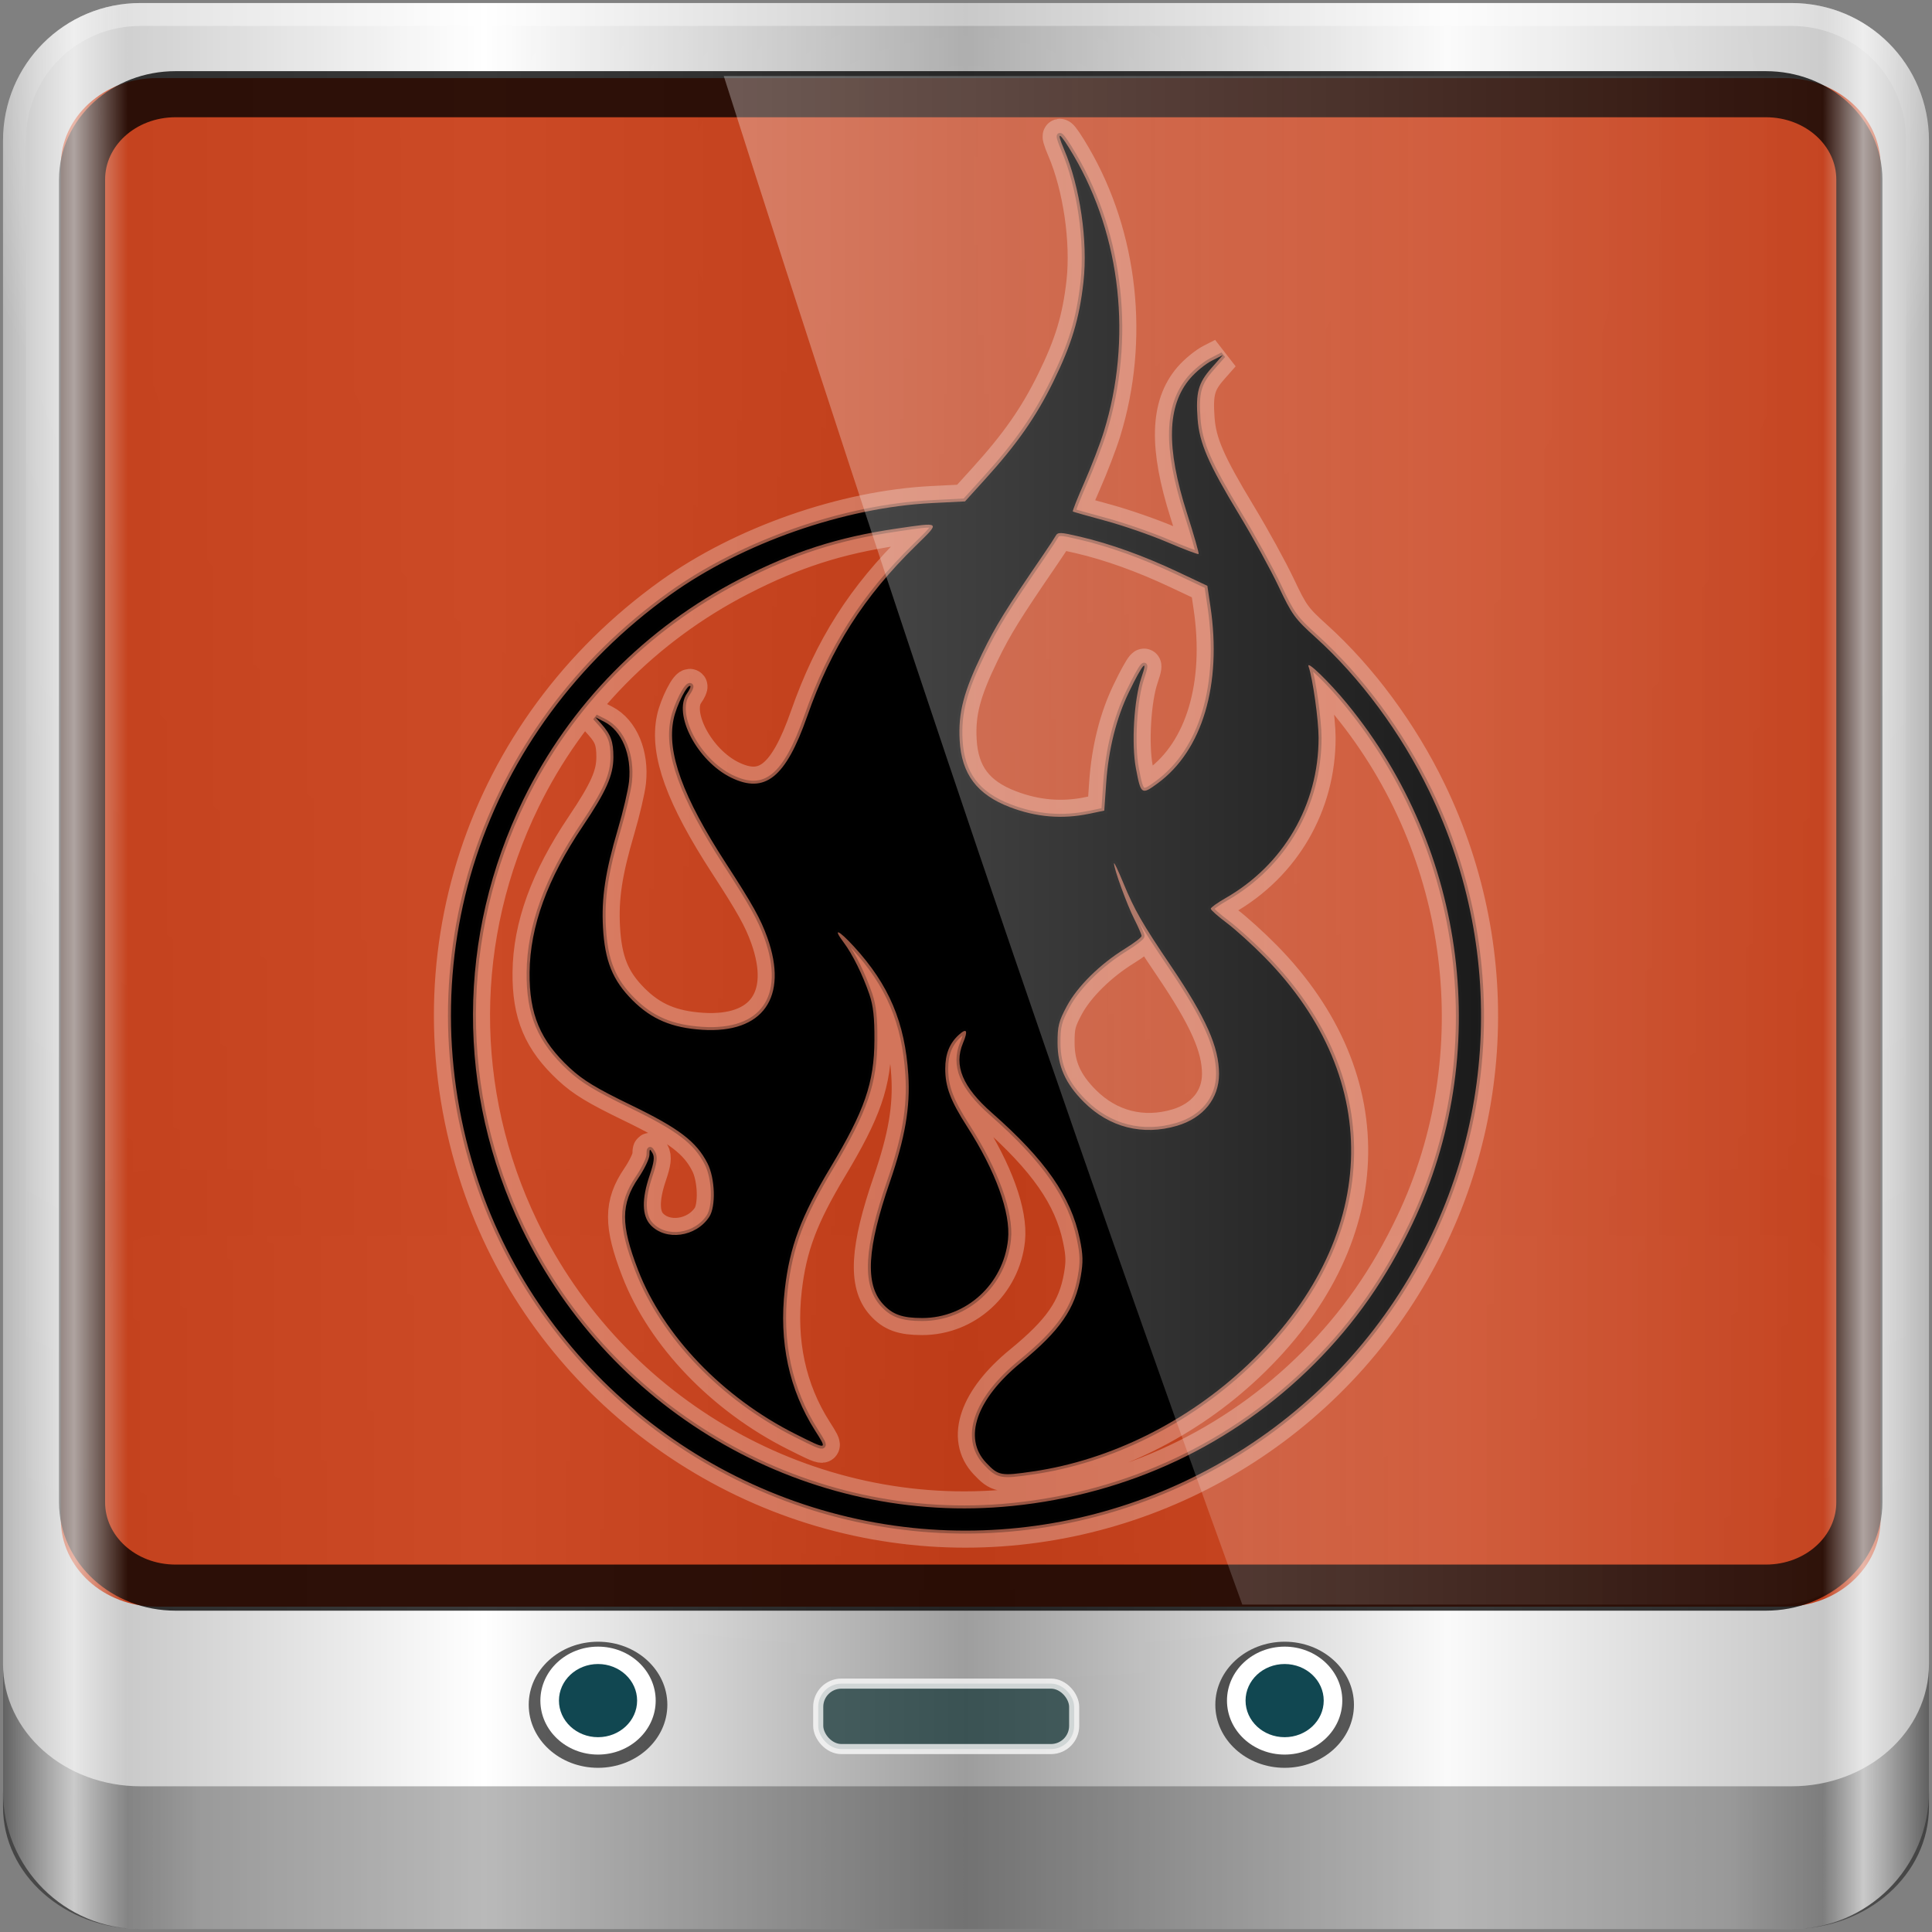 <?xml version="1.0" encoding="UTF-8" standalone="no"?>
<!-- Created with Inkscape (http://www.inkscape.org/) -->

<svg
   xmlns:dc="http://purl.org/dc/elements/1.1/"
   xmlns:cc="http://creativecommons.org/ns#"
   xmlns:rdf="http://www.w3.org/1999/02/22-rdf-syntax-ns#"
   xmlns:svg="http://www.w3.org/2000/svg"
   xmlns="http://www.w3.org/2000/svg"
   xmlns:xlink="http://www.w3.org/1999/xlink"
   xmlns:sodipodi="http://sodipodi.sourceforge.net/DTD/sodipodi-0.dtd"
   xmlns:inkscape="http://www.inkscape.org/namespaces/inkscape"
   width="96"
   height="96"
   id="svg2"
   version="1.1"
   inkscape:version="0.92.1 r15371"
   sodipodi:docname="distributor-logo-trueos.svg">
  <rect width="100%" height="100%" fill="#808080" stroke="none"/>
  <title
     id="title4592">Lila-HD-Icon-Theme</title>
  <script
     xlink:href=""
     id="script2985" />
  <defs
     id="defs4">
    <linearGradient
       gradientTransform="matrix(1.003,0,0,1.005,27.671,8.019)"
       y2="0.279"
       x2="59.378"
       y1="0.279"
       x1="2.465"
       gradientUnits="userSpaceOnUse"
       id="linearGradient12593"
       xlink:href="#linearGradient3888-8-4-8-4-6-9-0-8-7-9-5"
       inkscape:collect="always" />
    <linearGradient
       inkscape:collect="always"
       id="linearGradient3888-8-4-8-4-6-9-0-8-7-9-5">
      <stop
         style="stop-color:#ffffff;stop-opacity:1;"
         offset="0"
         id="stop3890-4-7-9-5-7-0-8-8-8-6-8" />
      <stop
         style="stop-color:#ffffff;stop-opacity:0;"
         offset="1"
         id="stop3892-5-8-2-8-3-3-3-06-4-4-7" />
    </linearGradient>
    <linearGradient
       inkscape:collect="always"
       xlink:href="#linearGradient5700-9"
       id="linearGradient15651"
       gradientUnits="userSpaceOnUse"
       gradientTransform="matrix(1.139,0,0,1.139,-12.504,-39.001)"
       x1="6"
       y1="47"
       x2="90"
       y2="47" />
    <linearGradient
       id="linearGradient5700-9">
      <stop
         id="stop5702-6"
         offset="0"
         style="stop-color:#ffffff;stop-opacity:0;" />
      <stop
         style="stop-color:#ffffff;stop-opacity:0.851;"
         offset="0.037"
         id="stop5704-6" />
      <stop
         id="stop5706-4"
         offset="0.065"
         style="stop-color:#ffffff;stop-opacity:0;" />
      <stop
         style="stop-color:#ffffff;stop-opacity:0;"
         offset="0.945"
         id="stop5712-0" />
      <stop
         style="stop-color:#ffffff;stop-opacity:0.851;"
         offset="0.966"
         id="stop5710-1" />
      <stop
         id="stop5708-7"
         offset="1"
         style="stop-color:#ffffff;stop-opacity:0;" />
    </linearGradient>
    <radialGradient
       inkscape:collect="always"
       xlink:href="#linearGradient15653"
       id="radialGradient15661"
       cx="14.693"
       cy="0.381"
       fx="14.693"
       fy="0.381"
       r="45.056"
       gradientTransform="matrix(1.003,0,0,0.843,27.671,8.08)"
       gradientUnits="userSpaceOnUse" />
    <linearGradient
       id="linearGradient15653">
      <stop
         style="stop-color:#22a7dc;stop-opacity:1;"
         offset="0"
         id="stop15655" />
      <stop
         style="stop-color:#1d73bb;stop-opacity:1;"
         offset="1"
         id="stop15657" />
    </linearGradient>
    <radialGradient
       inkscape:collect="always"
       xlink:href="#linearGradient3888-8-4-8-6-7"
       id="radialGradient3114"
       gradientUnits="userSpaceOnUse"
       gradientTransform="matrix(0,1.621,-2.038,0,160.664,-243.037)"
       cx="158"
       cy="6.213"
       fx="158"
       fy="6.213"
       r="41" />
    <linearGradient
       inkscape:collect="always"
       id="linearGradient3888-8-4-8-6-7">
      <stop
         style="stop-color:#ffffff;stop-opacity:1;"
         offset="0"
         id="stop3890-4-7-9-7-0" />
      <stop
         style="stop-color:#ffffff;stop-opacity:0;"
         offset="1"
         id="stop3892-5-8-2-7-0" />
    </linearGradient>
    <radialGradient
       inkscape:collect="always"
       xlink:href="#linearGradient4091-0-3-0-7-0"
       id="radialGradient3118"
       gradientUnits="userSpaceOnUse"
       gradientTransform="matrix(-1.072,0,0,-0.875,199.464,-19.126)"
       cx="48"
       cy="-27"
       fx="48"
       fy="-27"
       r="42" />
    <linearGradient
       id="linearGradient4091-0-3-0-7-0">
      <stop
         style="stop-color:#ffffff;stop-opacity:1;"
         offset="0"
         id="stop4093-3-6-4-2-5" />
      <stop
         id="stop4099-6-1-8-3-2"
         offset="0.8"
         style="stop-color:#ffffff;stop-opacity:1;" />
      <stop
         style="stop-color:#ffffff;stop-opacity:0;"
         offset="1"
         id="stop4095-1-0-7-9-7" />
    </linearGradient>
    <linearGradient
       inkscape:collect="always"
       xlink:href="#linearGradient3832-0-6-1-1-0"
       id="linearGradient3120"
       gradientUnits="userSpaceOnUse"
       gradientTransform="matrix(1,0,0,0.889,200,8.943)"
       x1="-94"
       y1="82.984"
       x2="-10.188"
       y2="82.984" />
    <linearGradient
       id="linearGradient3832-0-6-1-1-0">
      <stop
         style="stop-color:#000000;stop-opacity:1;"
         offset="0"
         id="stop3834-6-3-7-1-2" />
      <stop
         id="stop3872-2-4-7"
         offset="0.1"
         style="stop-color:#000000;stop-opacity:0.588;" />
      <stop
         style="stop-color:#000000;stop-opacity:0.588;"
         offset="0.9"
         id="stop3844-6-2-7-6-3" />
      <stop
         style="stop-color:#000000;stop-opacity:1;"
         offset="1"
         id="stop3836-5-0-2-9-1" />
    </linearGradient>
    <linearGradient
       gradientTransform="matrix(1.135,0,0,1.134,-40.037,-46.788)"
       y2="47"
       x2="90"
       y1="47"
       x1="6"
       gradientUnits="userSpaceOnUse"
       id="linearGradient5021-2"
       xlink:href="#linearGradient6139-0-0"
       inkscape:collect="always" />
    <linearGradient
       id="linearGradient6139-0-0">
      <stop
         id="stop6141-2-9"
         offset="0"
         style="stop-color:#b7b7b7;stop-opacity:1;" />
      <stop
         style="stop-color:#ffffff;stop-opacity:1;"
         offset="0.25"
         id="stop6151-0-8" />
      <stop
         style="stop-color:#9d9d9d;stop-opacity:1;"
         offset="0.5"
         id="stop6147-1-4" />
      <stop
         id="stop6149-4-9"
         offset="0.75"
         style="stop-color:#fafafa;stop-opacity:1;" />
      <stop
         id="stop6143-4-8"
         offset="1"
         style="stop-color:#b7b7b7;stop-opacity:1;" />
    </linearGradient>
    <linearGradient
       y2="47"
       x2="90"
       y1="47"
       x1="6"
       gradientTransform="matrix(1.139,0,0,1.139,-12.504,-39.001)"
       gradientUnits="userSpaceOnUse"
       id="linearGradient15739"
       xlink:href="#linearGradient6139-0-0"
       inkscape:collect="always" />
    <linearGradient
       inkscape:collect="always"
       xlink:href="#linearGradient6139-0-0"
       id="linearGradient15935"
       gradientUnits="userSpaceOnUse"
       gradientTransform="matrix(1.139,0,0,1.139,-12.504,-39.001)"
       x1="6"
       y1="47"
       x2="90"
       y2="47" />
    <radialGradient
       inkscape:collect="always"
       xlink:href="#linearGradient3888-8-4-8-6-7"
       id="radialGradient15937"
       gradientUnits="userSpaceOnUse"
       gradientTransform="matrix(0,1.847,-2.322,0,56.61,-315.319)"
       cx="158"
       cy="6.213"
       fx="158"
       fy="6.213"
       r="41" />
    <radialGradient
       inkscape:collect="always"
       xlink:href="#linearGradient4091-0-3-0-7-0"
       id="radialGradient15939"
       gradientUnits="userSpaceOnUse"
       gradientTransform="matrix(-1.222,0,0,-0.997,100.814,-60.221)"
       cx="48"
       cy="-27"
       fx="48"
       fy="-27"
       r="42" />
    <linearGradient
       inkscape:collect="always"
       xlink:href="#linearGradient3832-0-6-1-1-0"
       id="linearGradient15941"
       gradientUnits="userSpaceOnUse"
       gradientTransform="matrix(1.139,0,0,1.013,101.425,-28.243)"
       x1="-94"
       y1="82.984"
       x2="-10.188"
       y2="82.984" />
    <linearGradient
       inkscape:collect="always"
       xlink:href="#linearGradient5700-9"
       id="linearGradient15945"
       gradientUnits="userSpaceOnUse"
       gradientTransform="matrix(1.139,0,0,1.139,-12.504,-39.001)"
       x1="6"
       y1="47"
       x2="90"
       y2="47" />
    <linearGradient
       inkscape:collect="always"
       xlink:href="#linearGradient3888-8-4-8-4-6-9-0-8-7-9-5"
       id="linearGradient15947"
       gradientUnits="userSpaceOnUse"
       gradientTransform="matrix(1.003,0,0,1.005,27.671,8.019)"
       x1="2.465"
       y1="0.279"
       x2="59.378"
       y2="0.279" />
    <linearGradient
       id="linearGradient3312">
      <stop
         style="stop-color:#c7f994;stop-opacity:1;"
         offset="0"
         id="stop3314" />
      <stop
         style="stop-color:#87cf3e;stop-opacity:1;"
         offset="1"
         id="stop3316" />
    </linearGradient>
    <linearGradient
       id="linearGradient3431">
      <stop
         id="stop3433"
         offset="0"
         style="stop-color:#3d3d3d;stop-opacity:1;" />
      <stop
         id="stop3435"
         offset="1"
         style="stop-color:#000000;stop-opacity:0.114;" />
    </linearGradient>
    <inkscape:perspective
       id="perspective2955"
       inkscape:persp3d-origin="0.5 : 0.33333333 : 1"
       inkscape:vp_z="1 : 0.5 : 1"
       inkscape:vp_y="0 : 1000 : 0"
       inkscape:vp_x="0 : 0.5 : 1"
       sodipodi:type="inkscape:persp3d" />
    <inkscape:perspective
       sodipodi:type="inkscape:persp3d"
       inkscape:vp_x="0 : 526.18109 : 1"
       inkscape:vp_y="0 : 1000 : 0"
       inkscape:vp_z="744.09448 : 526.18109 : 1"
       inkscape:persp3d-origin="372.04724 : 350.78739 : 1"
       id="perspective2988" />
    <linearGradient
       gradientUnits="userSpaceOnUse"
       y2="8.5"
       x2="30.514"
       y1="39.392"
       x1="30.514"
       id="linearGradient4656"
       xlink:href="#linearGradient4658"
       inkscape:collect="always" />
    <linearGradient
       gradientUnits="userSpaceOnUse"
       y2="-499.81"
       x2="408.722"
       y1="-547.8"
       x1="408.722"
       id="linearGradient4612"
       xlink:href="#linearGradient4606"
       inkscape:collect="always" />
    <linearGradient
       id="linearGradient4606"
       inkscape:collect="always">
      <stop
         id="stop4608"
         offset="0"
         style="stop-color:#2374c3;stop-opacity:0.999" />
      <stop
         id="stop4610"
         offset="1"
         style="stop-color:#1b90e3;stop-opacity:0.998" />
    </linearGradient>
    <linearGradient
       inkscape:collect="always"
       id="linearGradient4658">
      <stop
         style="stop-color:#c4dcf4;stop-opacity:1"
         offset="0"
         id="stop4660" />
      <stop
         style="stop-color:#f6fbfe;stop-opacity:0.996"
         offset="1"
         id="stop4662" />
    </linearGradient>
  </defs>
  <sodipodi:namedview
     id="base"
     pagecolor="#ffffff"
     bordercolor="#666666"
     borderopacity="1.0"
     inkscape:pageopacity="0.0"
     inkscape:pageshadow="2"
     inkscape:zoom="6.5373984"
     inkscape:cx="-30.683765"
     inkscape:cy="47.877795"
     inkscape:current-layer="g15905"
     showgrid="true"
     inkscape:document-units="px"
     inkscape:grid-bbox="true"
     inkscape:showpageshadow="false"
     gridtolerance="1"
     guidetolerance="1"
     objecttolerance="1"
     inkscape:window-width="1920"
     inkscape:window-height="999"
     inkscape:window-x="0"
     inkscape:window-y="21"
     inkscape:window-maximized="1" />
  <g
     id="layer1"
     inkscape:label="Layer 1"
     inkscape:groupmode="layer"
     transform="translate(0,32)">
    <g
       id="g15905"
       transform="translate(5.818,1.455)">
      <path
         inkscape:connector-curvature="0"
         id="rect4251-1"
         d="m 83.196,-33.305 -82.029,0 c -3.787,0 -6.836,3.049 -6.836,6.836 l 0,82.029 c 0,3.787 3.049,6.836 6.836,6.836 l 82.029,0 c 3.787,0 6.836,-3.049 6.836,-6.836 l 0,-82.029 c 0,-3.787 -3.049,-6.836 -6.836,-6.836 z"
         style="fill:url(#linearGradient15935);fill-opacity:1;fill-rule:nonzero;stroke:none;display:inline" />
      <path
         sodipodi:nodetypes="sscccsccscccsss"
         inkscape:connector-curvature="0"
         id="path3400-6"
         d="m 1.168,-32.165 c -3.176,0 -5.696,2.521 -5.696,5.696 V -2.864 5.111 49.08 c 1.22,1.856 3.3,3.097 5.696,3.097 H 5.725 78.639 83.196 c 2.396,0 4.477,-1.242 5.696,-3.097 V 5.111 -2.864 -26.469 c 0,-3.176 -2.521,-5.696 -5.696,-5.696 z"
         style="display:inline;opacity:0.2;fill:url(#radialGradient15937);fill-opacity:1;fill-rule:nonzero;stroke:none;stroke-width:1.139" />
      <path
         inkscape:connector-curvature="0"
         id="path4236-5"
         d="m 1.168,-33.305 c -3.787,0 -6.836,3.049 -6.836,6.836 v 17.089 h 1.139 V -26.469 c 0,-3.176 2.521,-5.696 5.696,-5.696 H 83.196 c 3.176,0 5.696,2.521 5.696,5.696 v 17.089 h 1.139 V -26.469 c 0,-3.787 -3.049,-6.836 -6.836,-6.836 z"
         style="display:inline;opacity:0.45;fill:url(#radialGradient15939);fill-opacity:1;fill-rule:nonzero;stroke:none;stroke-width:1.139" />
      <path
         style="opacity:0.47;fill:url(#linearGradient15941);fill-opacity:1;fill-rule:nonzero;stroke:none;stroke-width:1.139"
         d="m -5.668,49.228 v 1.013 1.013 1.013 2.026 2.026 c 0,3.367 3.049,6.077 6.836,6.077 H 83.196 c 3.787,0 6.836,-2.71 6.836,-6.077 v -2.026 -2.026 -1.013 -1.013 -1.013 c 0,3.367 -3.049,6.077 -6.836,6.077 H 1.168 c -3.787,0 -6.836,-2.71 -6.836,-6.077 z"
         id="path4242-5"
         inkscape:connector-curvature="0" />
      <ellipse
         cy="51.254"
         cx="23.898"
         style="opacity:0.71;fill:#1c1c1c;fill-opacity:1;fill-rule:nonzero;stroke:none;stroke-width:1.177"
         id="path4002"
         rx="3.444"
         ry="3.133" />
      <ellipse
         cy="51.047"
         cx="23.898"
         id="path3854"
         style="fill:#ffffff;fill-opacity:1;fill-rule:nonzero;stroke:none;stroke-width:0.993"
         rx="2.865"
         ry="2.682" />
      <ellipse
         cy="51.047"
         cx="23.898"
         style="fill:#114751;fill-opacity:1;fill-rule:nonzero;stroke:none;stroke-width:0.673"
         id="path3856"
         rx="1.942"
         ry="1.818" />
      <ellipse
         cy="51.254"
         cx="58.015"
         id="path4170"
         style="opacity:0.71;fill:#1c1c1c;fill-opacity:1;fill-rule:nonzero;stroke:none;stroke-width:1.177"
         rx="3.444"
         ry="3.133" />
      <ellipse
         cy="51.047"
         cx="58.015"
         style="fill:#ffffff;fill-opacity:1;fill-rule:nonzero;stroke:none;stroke-width:0.993"
         id="path4172"
         rx="2.865"
         ry="2.682" />
      <ellipse
         cy="51.047"
         cx="58.015"
         id="path4174"
         style="fill:#114751;fill-opacity:1;fill-rule:nonzero;stroke:none;stroke-width:0.673"
         rx="1.942"
         ry="1.818" />
      <rect
         style="opacity:0.751;fill:#0c2f31;fill-opacity:0.905;stroke:#ffffff;stroke-width:0.502;stroke-miterlimit:4;stroke-dasharray:none;stroke-opacity:1"
         id="rect4176"
         width="12.718"
         height="3.252"
         x="34.839"
         y="50.203"
         rx="1.152"
         ry="1.154" />
      <path
         inkscape:connector-curvature="0"
         id="path4972"
         d="m 1.963,24.677 c -1.885,0 -3.649,0.918 -4.759,2.272 l 0,15.089 c 0,2.404 2.123,4.34 4.759,4.34 l 80.905,0 c 2.637,0 4.759,-1.936 4.759,-4.34 l 0,-15.089 C 86.517,25.595 84.753,24.677 82.868,24.677 l -80.905,0 z m 0,3.255 80.905,0 c 1.359,0 2.38,0.93 2.38,2.17 l 0,11.936 c 0,1.24 -1.02,2.17 -2.38,2.17 l -80.905,0 c -1.359,0 -2.38,-0.93 -2.38,-2.17 l 0,-11.936 c 0,-1.24 1.02,-2.17 2.38,-2.17 z"
         style="font-size:medium;font-style:normal;font-variant:normal;font-weight:normal;font-stretch:normal;text-indent:0;text-align:start;text-decoration:none;line-height:normal;letter-spacing:normal;word-spacing:normal;text-transform:none;direction:ltr;block-progression:tb;writing-mode:lr-tb;text-anchor:start;baseline-shift:baseline;opacity:0.02;color:#000000;fill:#000000;fill-opacity:1;fill-rule:nonzero;stroke:none;stroke-width:6;marker:none;visibility:visible;display:inline;overflow:visible;enable-background:accumulate;font-family:Sans;-inkscape-font-specification:Sans" />
      <path
         id="path4970"
         d="m 1.963,-29.575 80.905,0 c 2.637,0 4.759,1.936 4.759,4.34 l 0,67.273 c 0,2.404 -2.123,4.34 -4.759,4.34 l -80.905,0 c -2.637,0 -4.759,-1.936 -4.759,-4.34 l 0,-67.273 c 0,-2.404 2.123,-4.34 4.759,-4.34 z"
         style="opacity:0.848;color:#000000;fill:#c32b00;fill-opacity:1;fill-rule:nonzero;stroke:none;stroke-width:2;marker:none;visibility:visible;display:inline;overflow:visible;enable-background:accumulate"
         inkscape:connector-curvature="0"
         sodipodi:nodetypes="sssssssss" />
      <path
         sodipodi:nodetypes="sssssssss"
         inkscape:connector-curvature="0"
         style="color:#000000;fill:none;stroke:#000000;stroke-width:2.29;stroke-opacity:0.776;marker:none;visibility:visible;display:inline;overflow:visible;enable-background:accumulate"
         d="m 2.907,-28.774 79.017,0 c 2.575,0 4.648,1.891 4.648,4.24 l 0,65.727 c 0,2.349 -2.073,4.24 -4.648,4.24 l -79.017,0 c -2.575,0 -4.648,-1.891 -4.648,-4.24 l 0,-65.727 c 0,-2.349 2.073,-4.24 4.648,-4.24 z"
         id="path4989" />
      <path
         style="opacity:0.728;fill:url(#linearGradient15945);fill-opacity:1;fill-rule:nonzero;stroke:none;display:inline"
         d="m 83.196,-33.305 -82.029,0 c -3.787,0 -6.836,3.049 -6.836,6.836 l 0,82.029 c 0,3.787 3.049,6.836 6.836,6.836 l 82.029,0 c 3.787,0 6.836,-3.049 6.836,-6.836 l 0,-82.029 c 0,-3.787 -3.049,-6.836 -6.836,-6.836 z"
         id="path5696"
         inkscape:connector-curvature="0" />
      <path
         inkscape:connector-curvature="0"
         id="path4564"
         d="M 39.517,42.463 C 29.584,41.424 21.063,34.611 17.932,25.204 14.328,14.375 18.129,2.809 27.499,-3.908 31.071,-6.469 36.126,-8.238 40.496,-8.458 l 1.637,-0.082 0.979,-1.079 c 1.597,-1.76 2.542,-3.108 3.402,-4.856 0.913,-1.855 1.299,-3.129 1.505,-4.97 0.225,-2.018 -0.171,-4.735 -0.959,-6.574 -0.438,-1.023 -0.22,-0.885 0.474,0.298 2.355,4.018 2.913,9.142 1.495,13.719 -0.187,0.605 -0.622,1.736 -0.965,2.514 -0.344,0.778 -0.602,1.43 -0.573,1.45 0.028,0.019 0.762,0.228 1.632,0.463 0.869,0.235 2.252,0.714 3.073,1.065 0.821,0.351 1.516,0.614 1.545,0.585 0.029,-0.029 -0.233,-0.944 -0.581,-2.034 -1.042,-3.261 -0.992,-5.347 0.163,-6.696 0.275,-0.322 0.753,-0.714 1.061,-0.871 l 0.561,-0.286 -0.572,0.65 c -0.653,0.742 -0.78,1.212 -0.684,2.52 0.089,1.204 0.532,2.225 2.068,4.763 0.686,1.134 1.569,2.741 1.961,3.573 0.657,1.391 0.802,1.591 1.823,2.513 2.234,2.016 4.252,4.746 5.661,7.656 3.964,8.188 3.314,17.732 -1.721,25.297 -5.269,7.916 -14.54,12.289 -23.963,11.304 z m 4.952,-1.086 c 5.786,-0.585 10.996,-3.036 15.028,-7.068 2.018,-2.018 3.58,-4.251 4.871,-6.964 3.992,-8.387 2.721,-18.543 -3.229,-25.811 -0.907,-1.108 -2.06,-2.222 -1.936,-1.872 0.207,0.586 0.499,2.66 0.499,3.545 0,3.332 -1.735,6.315 -4.638,7.973 -0.397,0.227 -0.721,0.461 -0.721,0.52 0,0.059 0.356,0.374 0.79,0.7 0.435,0.326 1.285,1.095 1.889,1.709 6.023,6.118 5.693,14.071 -0.843,20.256 -2.993,2.833 -6.818,4.731 -10.669,5.296 -1.599,0.234 -1.714,0.213 -2.325,-0.43 -1.163,-1.225 -0.491,-3.166 1.723,-4.976 1.942,-1.588 2.695,-2.673 2.977,-4.294 0.123,-0.706 0.113,-1.073 -0.05,-1.857 -0.438,-2.102 -1.708,-3.923 -4.363,-6.259 -1.463,-1.287 -1.906,-2.354 -1.44,-3.469 0.263,-0.63 0.192,-0.77 -0.207,-0.409 -0.459,0.415 -0.674,0.952 -0.674,1.682 0,0.9 0.259,1.586 1.083,2.871 1.423,2.22 2.174,4.29 2.037,5.616 -0.228,2.213 -2.069,3.899 -4.26,3.902 -0.995,0.001 -1.488,-0.176 -1.967,-0.707 -0.884,-0.982 -0.78,-2.761 0.352,-6.046 0.76,-2.206 1.022,-3.724 0.919,-5.338 -0.166,-2.592 -0.959,-4.466 -2.694,-6.36 -0.773,-0.844 -1.087,-0.972 -0.515,-0.21 0.438,0.583 0.952,1.624 1.278,2.586 0.191,0.564 0.254,1.14 0.248,2.267 -0.01,2.119 -0.487,3.499 -2.186,6.329 -1.462,2.436 -2.023,3.931 -2.266,6.042 -0.301,2.615 0.209,4.996 1.505,7.032 0.618,0.971 0.621,0.971 -0.977,0.169 -3.605,-1.809 -6.565,-4.893 -7.82,-8.147 -0.868,-2.251 -0.864,-3.283 0.017,-4.581 0.298,-0.439 0.544,-0.953 0.547,-1.142 0.004,-0.311 0.019,-0.32 0.152,-0.09 0.112,0.192 0.078,0.46 -0.142,1.109 -0.397,1.176 -0.383,2 0.043,2.459 0.752,0.812 2.26,0.605 2.919,-0.4 0.337,-0.514 0.291,-1.918 -0.088,-2.66 -0.551,-1.079 -1.414,-1.737 -3.79,-2.888 -1.734,-0.84 -2.388,-1.236 -3.048,-1.847 -1.47,-1.361 -2.023,-2.674 -2.002,-4.751 0.023,-2.285 0.884,-4.65 2.646,-7.27 1.167,-1.735 1.517,-2.525 1.519,-3.423 0.002,-0.774 -0.127,-1.128 -0.6,-1.657 L 23.769,2.186 24.205,2.407 c 0.875,0.445 1.373,1.645 1.233,2.974 -0.044,0.416 -0.293,1.48 -0.554,2.366 -0.626,2.123 -0.82,3.4 -0.74,4.873 0.091,1.678 0.481,2.639 1.469,3.628 0.942,0.941 1.953,1.37 3.464,1.467 3.016,0.193 4.292,-1.615 3.233,-4.583 -0.328,-0.921 -0.746,-1.67 -2.043,-3.668 -2.164,-3.332 -2.963,-5.529 -2.614,-7.19 0.146,-0.694 0.696,-1.773 0.834,-1.635 0.028,0.028 -0.048,0.193 -0.169,0.366 -0.714,1.019 0.512,3.357 2.191,4.178 1.687,0.825 2.715,-0.001 3.78,-3.042 1.196,-3.412 2.808,-5.946 5.394,-8.475 1.246,-1.219 1.285,-1.184 -0.987,-0.85 -2.878,0.423 -5.103,1.139 -7.713,2.482 -4.723,2.431 -8.487,6.258 -10.795,10.976 -3.311,6.769 -3.338,14.541 -0.072,21.316 4.463,9.257 14.266,14.807 24.353,13.786 z m 8.202,-18.893 c 1.303,-0.387 2.084,-1.353 2.084,-2.576 0,-1.333 -0.646,-2.787 -2.376,-5.345 -1.448,-2.142 -1.824,-2.798 -2.387,-4.163 -0.25,-0.606 -0.455,-1.035 -0.456,-0.954 -0.005,0.271 0.64,2.042 1.008,2.768 0.2,0.394 0.363,0.772 0.363,0.839 0,0.067 -0.373,0.353 -0.828,0.634 -1.244,0.768 -2.363,1.874 -2.888,2.854 -0.401,0.749 -0.463,0.994 -0.46,1.826 0.003,1.152 0.39,2.021 1.307,2.937 1.262,1.262 2.927,1.686 4.634,1.179 z m -4.374,-15.501 0.756,-0.159 0.095,-1.374 c 0.116,-1.676 0.502,-3.217 1.131,-4.518 0.682,-1.412 0.973,-1.744 0.615,-0.704 -0.364,1.059 -0.498,3.284 -0.27,4.492 0.248,1.316 0.279,1.337 1.087,0.744 2.219,-1.629 3.194,-4.904 2.616,-8.789 l -0.152,-1.022 -1.463,-0.69 c -1.703,-0.803 -3.359,-1.399 -4.877,-1.754 -0.966,-0.226 -1.09,-0.23 -1.197,-0.04 -0.065,0.117 -0.348,0.547 -0.628,0.956 -1.854,2.708 -2.357,3.519 -3.012,4.865 -0.934,1.92 -1.209,2.973 -1.131,4.345 0.094,1.672 0.861,2.691 2.493,3.316 1.305,0.5 2.607,0.609 3.934,0.331 z"
         style="fill:none;stroke:#fefefe;stroke-width:1.693;stroke-miterlimit:4;stroke-dasharray:none;stroke-opacity:0.285;paint-order:stroke fill markers" />
      <path
         style="fill:#000000;stroke:#080808;stroke-width:0.293;stroke-miterlimit:4;stroke-dasharray:none;stroke-opacity:0.285"
         d="M 39.517,42.463 C 29.584,41.424 21.063,34.611 17.932,25.204 14.328,14.375 18.129,2.809 27.499,-3.908 31.071,-6.469 36.126,-8.238 40.496,-8.458 l 1.637,-0.082 0.979,-1.079 c 1.597,-1.76 2.542,-3.108 3.402,-4.856 0.913,-1.855 1.299,-3.129 1.505,-4.97 0.225,-2.018 -0.171,-4.735 -0.959,-6.574 -0.438,-1.023 -0.22,-0.885 0.474,0.298 2.355,4.018 2.913,9.142 1.495,13.719 -0.187,0.605 -0.622,1.736 -0.965,2.514 -0.344,0.778 -0.602,1.43 -0.573,1.45 0.028,0.019 0.762,0.228 1.632,0.463 0.869,0.235 2.252,0.714 3.073,1.065 0.821,0.351 1.516,0.614 1.545,0.585 0.029,-0.029 -0.233,-0.944 -0.581,-2.034 -1.042,-3.261 -0.992,-5.347 0.163,-6.696 0.275,-0.322 0.753,-0.714 1.061,-0.871 l 0.561,-0.286 -0.572,0.65 c -0.653,0.742 -0.78,1.212 -0.684,2.52 0.089,1.204 0.532,2.225 2.068,4.763 0.686,1.134 1.569,2.741 1.961,3.573 0.657,1.391 0.802,1.591 1.823,2.513 2.234,2.016 4.252,4.746 5.661,7.656 3.964,8.188 3.314,17.732 -1.721,25.297 -5.269,7.916 -14.54,12.289 -23.963,11.304 z m 4.952,-1.086 c 5.786,-0.585 10.996,-3.036 15.028,-7.068 2.018,-2.018 3.58,-4.251 4.871,-6.964 3.992,-8.387 2.721,-18.543 -3.229,-25.811 -0.907,-1.108 -2.06,-2.222 -1.936,-1.872 0.207,0.586 0.499,2.66 0.499,3.545 0,3.332 -1.735,6.315 -4.638,7.973 -0.397,0.227 -0.721,0.461 -0.721,0.52 0,0.059 0.356,0.374 0.79,0.7 0.435,0.326 1.285,1.095 1.889,1.709 6.023,6.118 5.693,14.071 -0.843,20.256 -2.993,2.833 -6.818,4.731 -10.669,5.296 -1.599,0.234 -1.714,0.213 -2.325,-0.43 -1.163,-1.225 -0.491,-3.166 1.723,-4.976 1.942,-1.588 2.695,-2.673 2.977,-4.294 0.123,-0.706 0.113,-1.073 -0.05,-1.857 -0.438,-2.102 -1.708,-3.923 -4.363,-6.259 -1.463,-1.287 -1.906,-2.354 -1.44,-3.469 0.263,-0.63 0.192,-0.77 -0.207,-0.409 -0.459,0.415 -0.674,0.952 -0.674,1.682 0,0.9 0.259,1.586 1.083,2.871 1.423,2.22 2.174,4.29 2.037,5.616 -0.228,2.213 -2.069,3.899 -4.26,3.902 -0.995,0.001 -1.488,-0.176 -1.967,-0.707 -0.884,-0.982 -0.78,-2.761 0.352,-6.046 0.76,-2.206 1.022,-3.724 0.919,-5.338 -0.166,-2.592 -0.959,-4.466 -2.694,-6.36 -0.773,-0.844 -1.087,-0.972 -0.515,-0.21 0.438,0.583 0.952,1.624 1.278,2.586 0.191,0.564 0.254,1.14 0.248,2.267 -0.01,2.119 -0.487,3.499 -2.186,6.329 -1.462,2.436 -2.023,3.931 -2.266,6.042 -0.301,2.615 0.209,4.996 1.505,7.032 0.618,0.971 0.621,0.971 -0.977,0.169 -3.605,-1.809 -6.565,-4.893 -7.82,-8.147 -0.868,-2.251 -0.864,-3.283 0.017,-4.581 0.298,-0.439 0.544,-0.953 0.547,-1.142 0.004,-0.311 0.019,-0.32 0.152,-0.09 0.112,0.192 0.078,0.46 -0.142,1.109 -0.397,1.176 -0.383,2 0.043,2.459 0.752,0.812 2.26,0.605 2.919,-0.4 0.337,-0.514 0.291,-1.918 -0.088,-2.66 -0.551,-1.079 -1.414,-1.737 -3.79,-2.888 -1.734,-0.84 -2.388,-1.236 -3.048,-1.847 -1.47,-1.361 -2.023,-2.674 -2.002,-4.751 0.023,-2.285 0.884,-4.65 2.646,-7.27 1.167,-1.735 1.517,-2.525 1.519,-3.423 0.002,-0.774 -0.127,-1.128 -0.6,-1.657 L 23.769,2.186 24.205,2.407 c 0.875,0.445 1.373,1.645 1.233,2.974 -0.044,0.416 -0.293,1.48 -0.554,2.366 -0.626,2.123 -0.82,3.4 -0.74,4.873 0.091,1.678 0.481,2.639 1.469,3.628 0.942,0.941 1.953,1.37 3.464,1.467 3.016,0.193 4.292,-1.615 3.233,-4.583 -0.328,-0.921 -0.746,-1.67 -2.043,-3.668 -2.164,-3.332 -2.963,-5.529 -2.614,-7.19 0.146,-0.694 0.696,-1.773 0.834,-1.635 0.028,0.028 -0.048,0.193 -0.169,0.366 -0.714,1.019 0.512,3.357 2.191,4.178 1.687,0.825 2.715,-0.001 3.78,-3.042 1.196,-3.412 2.808,-5.946 5.394,-8.475 1.246,-1.219 1.285,-1.184 -0.987,-0.85 -2.878,0.423 -5.103,1.139 -7.713,2.482 -4.723,2.431 -8.487,6.258 -10.795,10.976 -3.311,6.769 -3.338,14.541 -0.072,21.316 4.463,9.257 14.266,14.807 24.353,13.786 z m 8.202,-18.893 c 1.303,-0.387 2.084,-1.353 2.084,-2.576 0,-1.333 -0.646,-2.787 -2.376,-5.345 -1.448,-2.142 -1.824,-2.798 -2.387,-4.163 -0.25,-0.606 -0.455,-1.035 -0.456,-0.954 -0.005,0.271 0.64,2.042 1.008,2.768 0.2,0.394 0.363,0.772 0.363,0.839 0,0.067 -0.373,0.353 -0.828,0.634 -1.244,0.768 -2.363,1.874 -2.888,2.854 -0.401,0.749 -0.463,0.994 -0.46,1.826 0.003,1.152 0.39,2.021 1.307,2.937 1.262,1.262 2.927,1.686 4.634,1.179 z m -4.374,-15.501 0.756,-0.159 0.095,-1.374 c 0.116,-1.676 0.502,-3.217 1.131,-4.518 0.682,-1.412 0.973,-1.744 0.615,-0.704 -0.364,1.059 -0.498,3.284 -0.27,4.492 0.248,1.316 0.279,1.337 1.087,0.744 2.219,-1.629 3.194,-4.904 2.616,-8.789 l -0.152,-1.022 -1.463,-0.69 c -1.703,-0.803 -3.359,-1.399 -4.877,-1.754 -0.966,-0.226 -1.09,-0.23 -1.197,-0.04 -0.065,0.117 -0.348,0.547 -0.628,0.956 -1.854,2.708 -2.357,3.519 -3.012,4.865 -0.934,1.92 -1.209,2.973 -1.131,4.345 0.094,1.672 0.861,2.691 2.493,3.316 1.305,0.5 2.607,0.609 3.934,0.331 z"
         id="path4601"
         inkscape:connector-curvature="0" />
      <path
         inkscape:connector-curvature="0"
         id="path4974"
         d="m 30.145,-29.678 c 8.329,26.184 16.985,51.751 25.766,75.954 l 26.584,0 c 2.637,0 4.759,-1.936 4.759,-4.34 l 0,-67.273 c 0,-2.404 -2.123,-4.34 -4.759,-4.34 l -52.35,0 z"
         style="opacity:0.309;color:#000000;fill:url(#linearGradient15947);fill-opacity:1;fill-rule:nonzero;stroke:none;stroke-width:2;marker:none;visibility:visible;display:inline;overflow:visible;enable-background:accumulate" />
      <g
         transform="translate(-481.662,-487.98)"
         id="layer1-3"
         inkscape:label="Capa 1" />
    </g>
  </g>
</svg>
